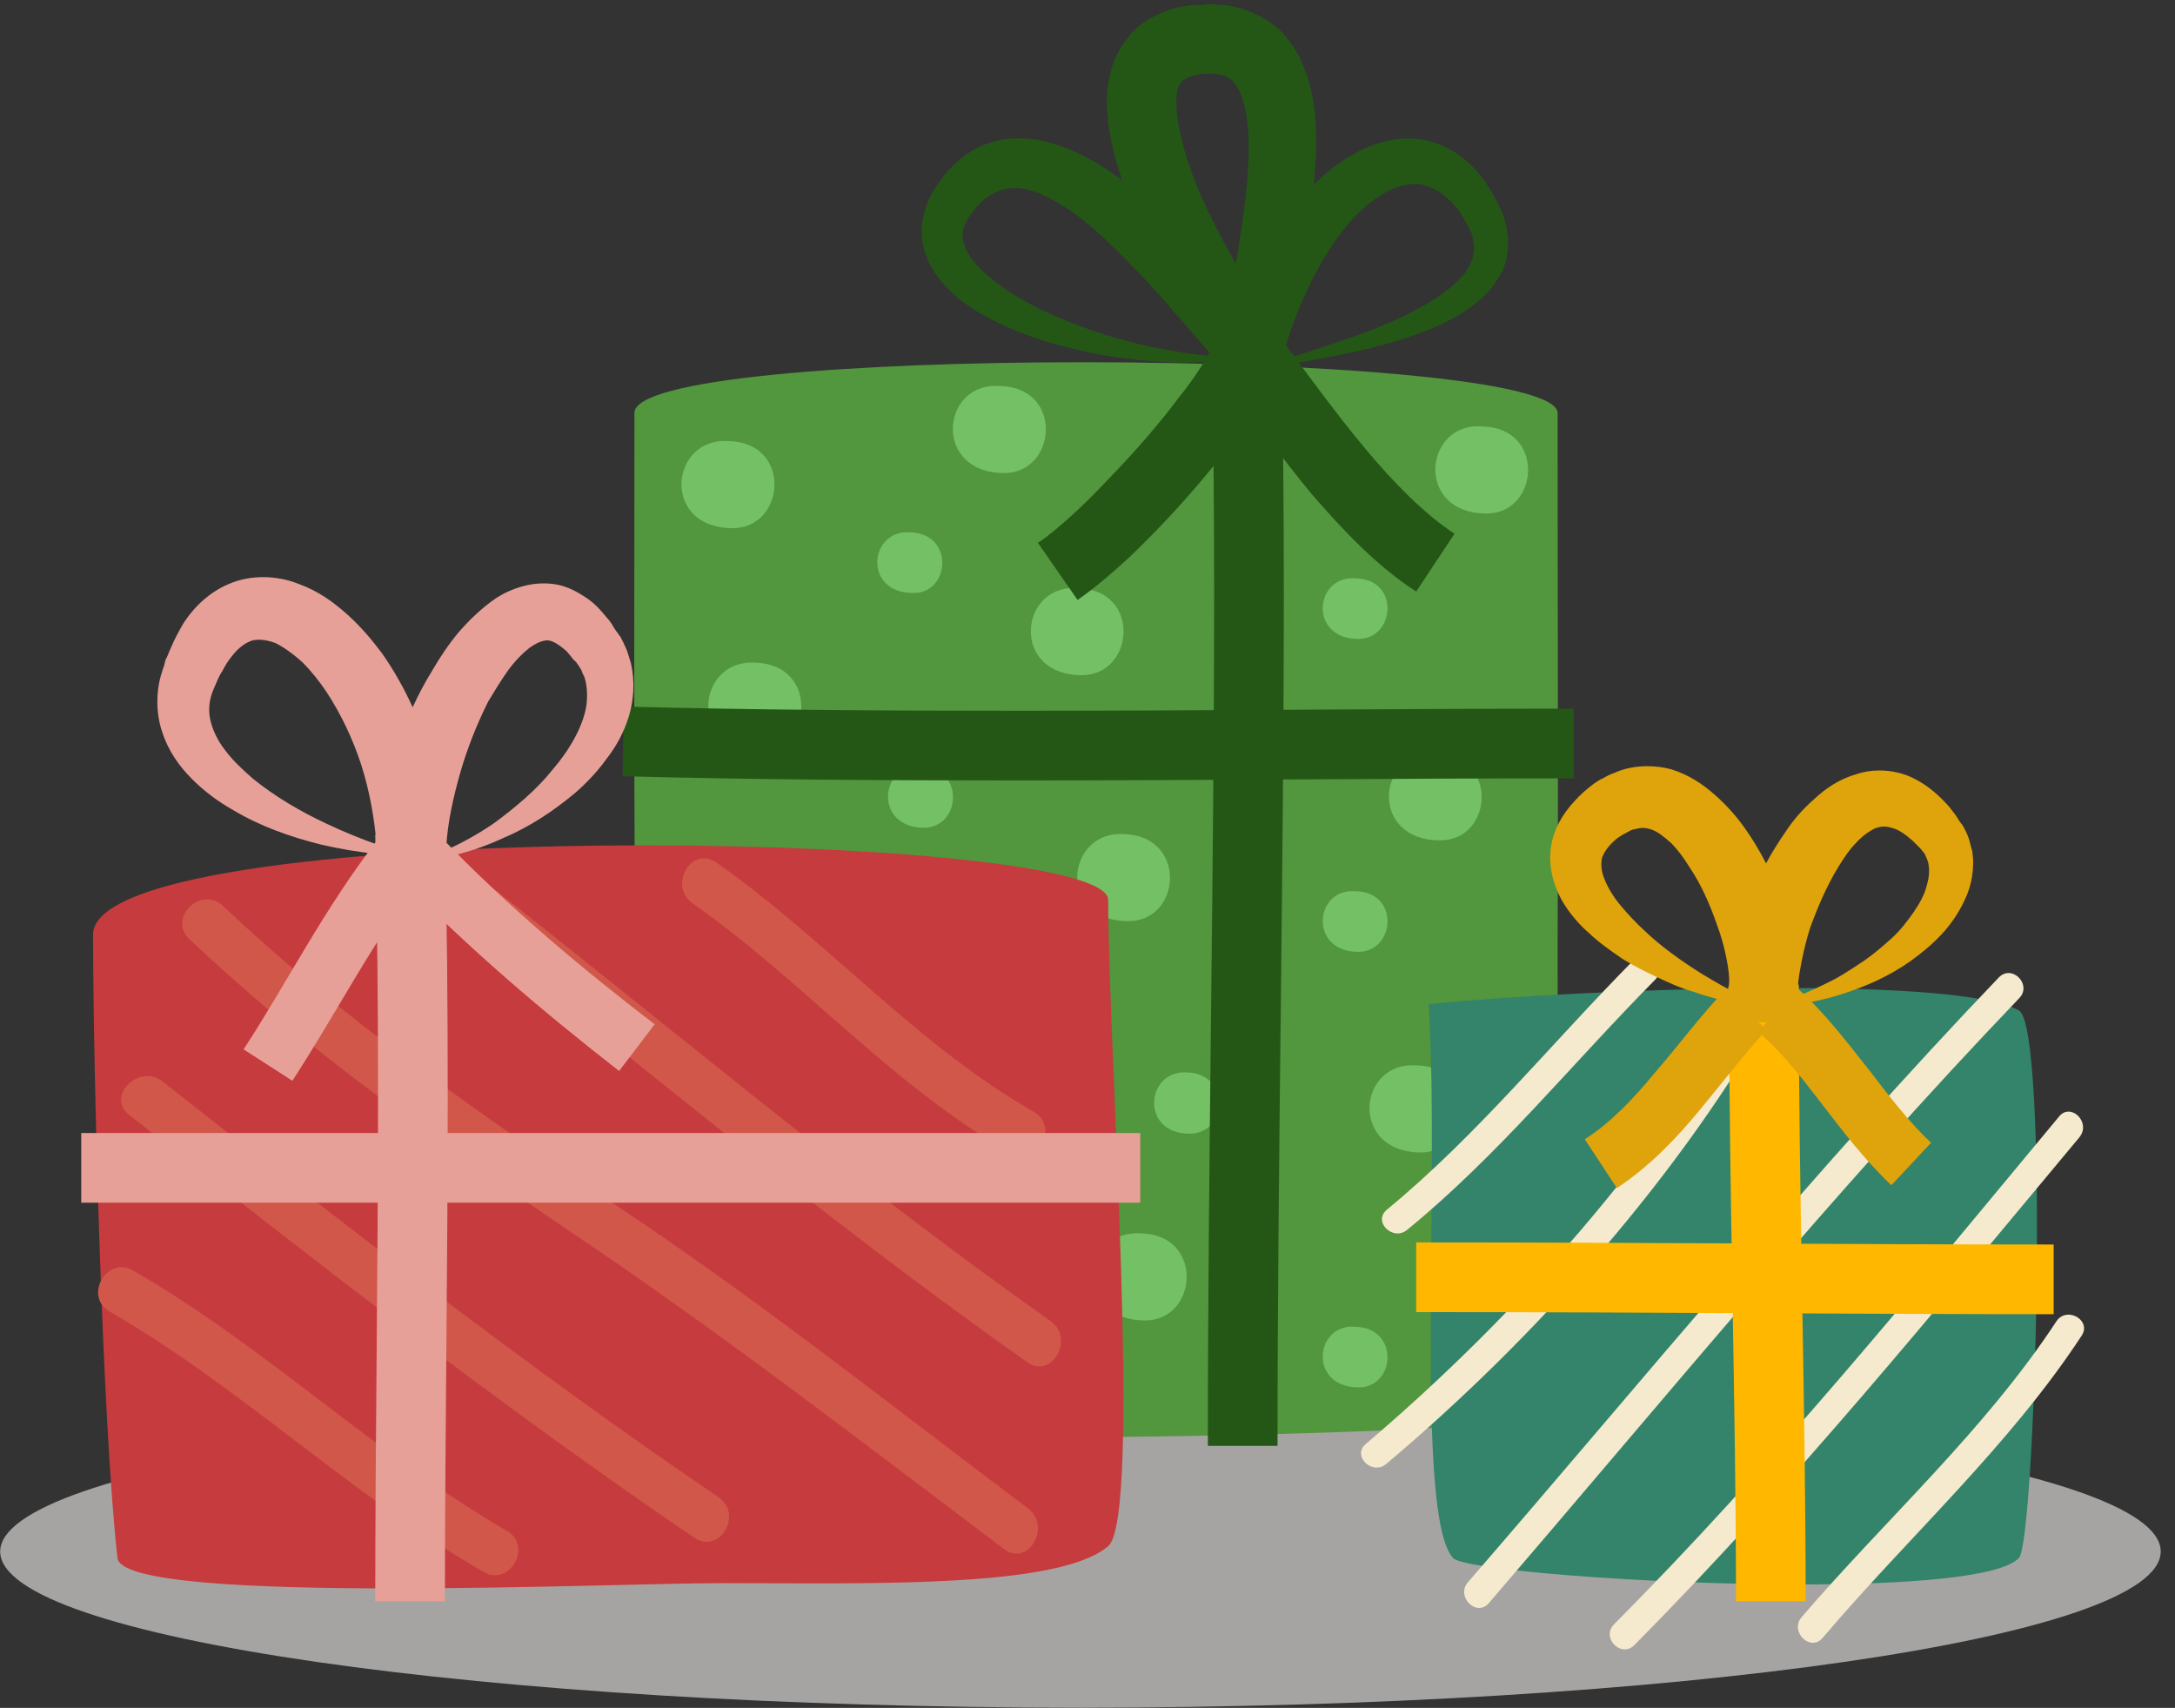 <?xml version="1.0" encoding="UTF-8"?>
<!-- Generated by Pixelmator Pro 2.4.5 -->
<svg width="256" height="201" viewBox="0 0 256 201" xmlns="http://www.w3.org/2000/svg" xmlns:xlink="http://www.w3.org/1999/xlink">
    <rect x="0" y="0" width="256" height="201" fill="#333333" stroke="none"/>
    <path id="Path-copy-44" fill="#fdfbf6" fill-opacity="0.567" fill-rule="evenodd" stroke="none" d="M 0.021 182.594 L 0.021 182.594 C 0.021 177.719 13.417 173.044 37.262 169.597 C 61.107 166.149 93.448 164.213 127.17 164.213 L 127.17 164.213 C 197.393 164.213 254.32 172.442 254.32 182.594 L 254.32 182.594 C 254.32 192.745 197.393 200.974 127.17 200.974 L 127.17 200.974 C 56.948 200.974 0.021 192.745 0.021 182.594 Z"/>
    <path id="Path-copy-43" fill="#52963e" fill-rule="evenodd" stroke="none" d="M 127.448 42.629 C 100.729 42.629 74.514 44.562 74.674 48.63 C 74.674 87.497 74.347 123.908 76.153 164.994 C 76.277 168.158 98.978 169.146 122.955 169.146 C 146.18 169.146 170.598 168.22 176.854 167.455 C 188.169 166.061 183.251 161.385 183.333 112.43 C 183.415 89.222 183.333 71.834 183.333 48.63 C 183.372 44.706 155.142 42.629 127.448 42.629 Z"/>
    <path id="Path-copy-42" fill="#73c065" fill-rule="evenodd" stroke="none" d="M 85.292 51.892 C 78.81 51.892 77.9 62.159 86.237 62.159 C 92.47 62.159 93.292 52.072 85.746 51.908 C 85.593 51.898 85.442 51.892 85.292 51.892 Z"/>
    <path id="Path-copy-41" fill="#73c065" fill-rule="evenodd" stroke="none" d="M 131.873 98.146 C 125.391 98.146 124.481 108.41 132.818 108.41 C 139.051 108.41 139.788 98.407 132.327 98.162 C 132.17 98.149 132.02 98.146 131.873 98.146 Z"/>
    <path id="Path-copy-40" fill="#73c065" fill-rule="evenodd" stroke="none" d="M 133.836 145.136 C 127.282 145.136 126.448 155.4 134.785 155.4 C 141.018 155.4 141.757 145.316 134.294 145.152 C 134.137 145.139 133.986 145.136 133.836 145.136 Z"/>
    <path id="Path-copy-39" fill="#73c065" fill-rule="evenodd" stroke="none" d="M 173.955 50.164 C 167.535 50.164 166.661 60.438 174.969 60.438 C 181.202 60.438 181.941 50.351 174.478 50.187 C 174.298 50.171 174.125 50.164 173.955 50.164 Z"/>
    <path id="Path-copy-38" fill="#73c065" fill-rule="evenodd" stroke="none" d="M 166.236 125.366 C 159.751 125.366 158.952 135.558 167.178 135.637 C 173.493 135.637 174.232 125.552 166.769 125.386 C 166.589 125.372 166.409 125.366 166.236 125.366 Z"/>
    <path id="Path-copy-37" fill="#73c065" fill-rule="evenodd" stroke="none" d="M 126.379 69.195 C 119.9 69.195 119.066 79.462 127.324 79.462 C 133.558 79.462 134.376 69.378 126.83 69.211 C 126.677 69.201 126.526 69.195 126.379 69.195 Z"/>
    <path id="Path-copy-36" fill="#73c065" fill-rule="evenodd" stroke="none" d="M 88.485 77.97 C 81.931 77.97 81.097 88.238 89.355 88.238 C 95.667 88.238 96.407 78.232 88.943 77.987 C 88.789 77.977 88.636 77.97 88.485 77.97 Z"/>
    <path id="Path-copy-35" fill="#73c065" fill-rule="evenodd" stroke="none" d="M 168.458 88.709 C 162.044 88.709 161.249 98.898 169.475 98.898 C 169.501 98.898 169.524 98.898 169.55 98.898 C 175.715 98.898 176.497 88.892 168.984 88.729 C 168.804 88.716 168.628 88.709 168.458 88.709 Z"/>
    <path id="Path-copy-34" fill="#73c065" fill-rule="evenodd" stroke="none" d="M 117.197 45.407 C 110.709 45.407 109.911 55.602 118.14 55.681 C 124.455 55.681 125.191 45.593 117.727 45.43 C 117.548 45.417 117.371 45.407 117.197 45.407 Z"/>
    <path id="Path-copy-33" fill="#73c065" fill-rule="evenodd" stroke="none" d="M 159.178 68.049 C 154.679 68.049 154.133 75.199 159.881 75.199 C 164.227 75.199 164.799 68.147 159.551 68.066 C 159.423 68.053 159.299 68.049 159.178 68.049 Z"/>
    <path id="Path-copy-32" fill="#73c065" fill-rule="evenodd" stroke="none" d="M 106.776 62.637 C 102.274 62.637 101.649 69.787 107.479 69.787 C 107.502 69.787 107.529 69.787 107.551 69.787 C 111.831 69.787 112.368 62.814 107.149 62.65 C 107.021 62.641 106.897 62.637 106.776 62.637 Z"/>
    <path id="Path-copy-31" fill="#73c065" fill-rule="evenodd" stroke="none" d="M 159.178 104.87 C 154.679 104.87 154.133 112.019 159.881 112.019 C 164.227 112.019 164.799 104.968 159.551 104.886 C 159.423 104.873 159.299 104.87 159.178 104.87 Z"/>
    <path id="Path-copy-30" fill="#73c065" fill-rule="evenodd" stroke="none" d="M 139.405 126.197 C 134.841 126.197 134.255 133.425 140.033 133.425 C 144.463 133.425 144.954 126.37 139.706 126.207 C 139.605 126.2 139.503 126.197 139.405 126.197 Z"/>
    <path id="Path-copy-29" fill="#73c065" fill-rule="evenodd" stroke="none" d="M 159.178 156.123 C 154.679 156.123 154.133 163.272 159.881 163.272 C 159.904 163.276 159.931 163.276 159.957 163.276 C 164.233 163.276 164.77 156.303 159.551 156.14 C 159.423 156.13 159.299 156.123 159.178 156.123 Z"/>
    <path id="Path-copy-28" fill="#73c065" fill-rule="evenodd" stroke="none" d="M 108.075 90.195 C 103.514 90.195 102.931 97.344 108.706 97.422 C 113.137 97.422 113.628 90.371 108.379 90.208 C 108.275 90.198 108.173 90.195 108.075 90.195 Z"/>
    <path id="Path-copy-27" fill="#245716" fill-rule="evenodd" stroke="none" d="M 150.86 41.657 L 142.658 41.739 C 142.824 50.923 142.906 60.356 142.906 69.786 C 142.906 102.669 142.167 137.11 142.167 170.16 L 150.366 170.16 C 150.366 137.195 151.106 102.833 151.106 69.786 C 151.106 60.274 151.024 50.841 150.86 41.657 Z"/>
    <path id="Path-copy-26" fill="#245716" fill-rule="evenodd" stroke="none" d="M 73.444 83.153 L 73.28 91.353 C 88.861 91.765 104.524 91.847 120.023 91.847 C 142.165 91.847 164.061 91.601 185.218 91.601 L 185.218 83.398 C 163.979 83.398 142.083 83.647 120.023 83.647 C 104.524 83.647 88.943 83.562 73.444 83.153 Z"/>
    <path id="Path-copy-25" fill="#245716" fill-rule="evenodd" stroke="none" d="M 142.987 8.691 C 143.151 8.691 143.396 8.773 143.641 8.773 C 143.887 8.854 144.054 8.854 144.217 8.936 C 144.872 9.267 145.366 9.676 145.857 10.66 C 146.347 11.642 146.678 13.036 146.841 14.515 C 147.005 16.072 147.005 17.63 146.923 19.351 C 146.76 22.633 146.266 26.075 145.693 29.602 L 145.448 31.035 L 145.448 31.035 C 145.336 30.832 145.225 30.626 145.117 30.423 C 143.396 27.387 141.839 24.354 140.608 21.239 C 140.032 19.681 139.46 18.039 139.133 16.563 C 138.72 15.006 138.475 13.53 138.475 12.218 C 138.393 10.906 138.72 10.003 139.051 9.676 C 139.214 9.512 139.378 9.348 139.705 9.185 C 140.032 9.018 140.445 8.854 141.017 8.773 C 141.345 8.691 141.675 8.691 142.002 8.691 Z M 119.471 22.116 C 120.031 22.116 120.626 22.201 121.255 22.387 C 122.648 22.796 124.042 23.532 125.436 24.435 C 126.912 25.339 128.224 26.487 129.536 27.635 C 132.16 30.096 134.702 32.72 137.163 35.508 L 140.854 39.771 L 142.755 41.911 L 142.755 41.911 C 140.314 41.725 137.919 41.316 135.524 40.838 C 131.833 40.017 128.306 38.95 124.864 37.474 C 121.5 36.08 118.221 34.278 115.761 31.981 C 114.531 30.914 113.628 29.602 113.382 28.372 C 113.137 27.305 113.464 26.242 114.367 25.093 C 114.776 24.517 115.27 23.945 115.843 23.451 C 116.088 23.287 116.17 23.205 116.334 23.123 C 116.415 23.042 116.582 22.96 116.664 22.878 C 116.991 22.714 117.237 22.633 117.564 22.469 C 118.15 22.243 118.784 22.116 119.471 22.116 Z M 166.473 21.635 C 167.252 21.635 168.014 21.86 168.734 22.22 C 169.801 22.714 170.786 23.617 171.689 24.763 C 172.016 25.339 172.507 25.993 172.755 26.569 C 173.083 27.141 173.328 27.717 173.41 28.29 C 173.655 29.438 173.41 30.505 172.755 31.654 C 172.098 32.72 170.949 33.702 169.719 34.605 C 168.489 35.508 167.095 36.244 165.701 36.984 C 162.832 38.377 159.717 39.526 156.68 40.507 L 152.008 42.068 C 151.785 42.134 151.563 42.199 151.344 42.268 L 151.344 42.268 C 151.448 41.761 151.448 41.234 151.34 40.723 L 151.34 40.723 C 152.07 38.188 153.084 35.721 154.22 33.375 C 155.532 30.669 157.174 28.044 159.059 25.911 C 161.029 23.781 163.404 22.057 165.619 21.73 C 165.904 21.664 166.192 21.635 166.473 21.635 Z M 142.084 0.491 L 141.675 0.573 C 141.099 0.573 140.527 0.573 139.869 0.655 C 138.72 0.818 137.408 1.146 136.096 1.803 C 134.784 2.376 133.472 3.361 132.572 4.673 C 131.588 5.903 131.015 7.297 130.684 8.609 C 130.357 9.921 130.275 11.151 130.275 12.3 C 130.357 14.597 130.766 16.645 131.26 18.615 C 131.519 19.501 131.794 20.355 132.085 21.19 L 132.085 21.19 C 131.035 20.431 129.935 19.694 128.8 19.024 C 126.912 17.957 124.945 17.057 122.648 16.563 C 121.726 16.38 120.803 16.288 119.88 16.288 C 119.573 16.288 119.265 16.298 118.958 16.318 C 117.646 16.4 116.334 16.809 115.185 17.303 C 114.612 17.63 114.04 17.957 113.546 18.284 C 113.3 18.533 113.055 18.696 112.81 18.942 C 112.561 19.105 112.316 19.351 112.152 19.514 C 111.331 20.336 110.676 21.157 110.019 22.22 C 109.364 23.205 108.873 24.435 108.625 25.748 C 108.379 27.06 108.461 28.453 108.873 29.684 C 109.691 32.226 111.331 33.865 112.973 35.259 C 114.694 36.571 116.497 37.556 118.303 38.377 C 120.106 39.195 121.994 39.853 123.879 40.426 C 125.767 40.92 127.651 41.411 129.536 41.738 C 131.424 42.068 133.309 42.314 135.278 42.477 C 136.659 42.598 138.082 42.673 139.486 42.673 C 140.003 42.673 140.513 42.664 141.017 42.641 C 141.783 42.608 142.536 42.566 143.282 42.5 L 143.282 42.5 C 143.795 43.069 144.342 43.652 145.035 44.28 C 145.794 44.948 146.743 45.304 147.689 45.304 C 148.487 45.304 149.282 45.052 149.956 44.529 C 150.493 44.1 150.889 43.557 151.131 42.965 L 151.131 42.965 C 153.084 42.634 155.031 42.297 157.008 41.905 C 160.289 41.247 163.486 40.507 166.686 39.362 C 168.325 38.786 169.883 38.132 171.443 37.229 C 172.919 36.326 174.477 35.259 175.707 33.702 C 176.279 32.884 176.855 31.981 177.182 30.996 C 177.428 29.929 177.591 28.784 177.428 27.717 C 177.346 26.651 177.101 25.748 176.692 24.763 C 176.279 23.863 175.87 23.042 175.38 22.305 C 174.395 20.663 173.083 19.105 171.277 17.957 C 169.732 16.926 167.723 16.292 165.724 16.292 C 165.498 16.292 165.273 16.301 165.047 16.318 C 162.913 16.481 160.862 17.221 159.223 18.202 C 157.502 19.187 156.026 20.336 154.714 21.648 C 154.688 21.674 154.661 21.697 154.635 21.723 L 154.635 21.723 C 154.697 21.075 154.753 20.421 154.796 19.763 C 154.959 17.793 154.959 15.827 154.796 13.775 C 154.632 11.724 154.22 9.512 153.156 7.215 C 152.662 6.067 151.926 4.918 150.941 3.852 C 149.956 2.87 148.644 1.967 147.332 1.476 C 146.678 1.146 146.02 0.982 145.366 0.818 C 144.708 0.655 144.054 0.573 143.314 0.573 C 142.987 0.491 142.823 0.491 142.575 0.491 Z"/>
    <path id="Path-copy-24" fill="#245716" fill-rule="evenodd" stroke="none" d="M 142.412 41.33 C 141.675 42.805 140.363 44.775 138.721 46.823 C 136.345 50.023 133.227 53.547 130.194 56.665 C 128.718 58.223 127.243 59.699 125.849 60.929 C 124.455 62.159 123.225 63.226 122.158 63.88 L 126.83 70.607 C 128.718 69.295 130.767 67.571 132.9 65.604 C 136.097 62.568 139.46 58.962 142.412 55.353 C 143.887 53.547 145.281 51.826 146.511 50.105 C 147.742 48.384 148.808 46.823 149.63 45.348 L 142.412 41.33 Z"/>
    <path id="Path-copy-23" fill="#245716" fill-rule="evenodd" stroke="none" d="M 151.024 40.181 L 144.464 45.102 C 147.497 49.202 150.779 53.796 154.384 58.141 C 158.075 62.404 162.011 66.586 166.687 69.622 L 171.196 62.817 C 167.59 60.438 164.063 56.829 160.699 52.811 C 157.339 48.793 154.139 44.363 151.024 40.181 Z"/>
    <path id="Path-copy-22" fill="#33846a" fill-rule="evenodd" stroke="none" d="M 210.041 116.276 C 194.869 116.276 177.508 117.235 168.163 118.171 C 169.475 140.312 166.524 178.444 171.033 183.365 C 172.253 184.729 193.635 186.47 211.916 186.47 C 224.392 186.47 235.425 185.658 237.621 183.365 C 239.59 181.395 241.23 120.877 237.621 118.91 C 234.057 116.957 222.828 116.276 210.041 116.276 Z"/>
    <path id="Path-copy-21" fill="#f5eace" fill-rule="evenodd" stroke="none" d="M 193.557 112.343 C 193.177 112.343 192.788 112.49 192.438 112.84 C 182.678 122.679 173.902 133.588 163.242 142.36 C 161.887 143.46 163.121 145.164 164.508 145.164 C 164.885 145.164 165.271 145.037 165.621 144.739 C 176.363 135.967 185.138 125.058 194.813 115.301 C 196.024 114.094 194.866 112.343 193.557 112.343 Z"/>
    <path id="Path-copy-20" fill="#f5eace" fill-rule="evenodd" stroke="none" d="M 207.688 115.386 C 207.168 115.386 206.648 115.625 206.295 116.201 C 194.98 136.294 178.332 154.99 160.781 169.917 C 159.427 171.013 160.66 172.718 162.048 172.718 C 162.424 172.718 162.81 172.59 163.16 172.292 C 180.956 157.287 197.85 138.26 209.246 117.925 C 210.044 116.616 208.866 115.386 207.688 115.386 Z"/>
    <path id="Path-copy-19" fill="#f5eace" fill-rule="evenodd" stroke="none" d="M 236.407 114.512 C 236.014 114.512 235.605 114.673 235.242 115.056 C 213.431 137.851 193.42 162.372 172.757 186.234 C 171.684 187.494 172.839 189.235 174.099 189.235 C 174.482 189.235 174.874 189.074 175.214 188.695 C 195.798 164.75 215.807 140.312 237.703 117.431 C 238.835 116.237 237.699 114.512 236.407 114.512 Z"/>
    <path id="Path-copy-18" fill="#f5eace" fill-rule="evenodd" stroke="none" d="M 243.472 130.824 C 243.092 130.824 242.709 130.984 242.379 131.373 C 225.404 151.794 208.674 172.374 189.978 191.156 C 188.771 192.363 189.926 194.113 191.234 194.113 C 191.614 194.113 192.003 193.966 192.357 193.616 C 211.053 174.753 227.782 154.172 244.757 133.834 C 245.821 132.519 244.685 130.824 243.472 130.824 Z"/>
    <path id="Path-copy-17" fill="#f5eace" fill-rule="evenodd" stroke="none" d="M 243.462 154.72 C 242.942 154.72 242.419 154.942 242.052 155.485 C 233.604 168.357 222.041 178.69 212.038 190.335 C 210.968 191.595 212.12 193.335 213.38 193.335 C 213.763 193.335 214.155 193.178 214.496 192.795 C 224.583 180.905 236.392 170.327 245.003 157.206 C 245.864 155.943 244.676 154.72 243.462 154.72 Z"/>
    <path id="Path-copy-16" fill="#ffb700" fill-rule="evenodd" stroke="none" d="M 203.508 115.874 C 203.508 141.461 204.329 164.832 204.329 188.449 L 212.529 188.449 C 212.529 164.669 211.708 141.297 211.708 115.874 Z"/>
    <path id="Path-copy-15" fill="#ffb700" fill-rule="evenodd" stroke="none" d="M 166.688 146.215 L 166.688 154.418 C 194.486 154.418 217.118 154.664 241.72 154.664 L 241.72 146.464 C 217.204 146.464 194.568 146.215 166.688 146.215 Z"/>
    <path id="Path-copy-14" fill="#dfa30c" fill-rule="evenodd" stroke="none" d="M 193.361 97.439 C 193.754 97.439 194.107 97.527 194.487 97.668 C 195.144 97.913 195.88 98.489 196.702 99.225 C 197.438 99.965 198.177 100.95 198.832 102.016 C 200.229 104.064 201.292 106.525 202.114 108.904 C 202.604 110.216 202.935 111.446 203.18 112.676 C 203.426 113.825 203.589 115.137 203.508 115.709 L 203.524 115.709 L 203.524 115.709 C 203.517 115.817 203.514 115.929 203.508 116.037 L 203.426 116.118 C 203.422 116.213 203.422 116.305 203.426 116.4 L 203.426 116.4 C 202.326 115.821 201.276 115.192 200.229 114.561 C 197.768 113.004 195.471 111.364 193.502 109.476 C 192.438 108.495 191.535 107.51 190.714 106.525 C 189.896 105.54 189.238 104.473 188.829 103.41 C 188.42 102.425 188.42 101.522 188.584 100.868 C 188.829 100.292 189.238 99.637 189.978 98.98 C 190.305 98.653 190.796 98.325 191.29 98.08 C 191.454 97.998 191.535 97.913 191.617 97.913 L 191.863 97.75 C 192.108 97.668 192.272 97.586 192.438 97.586 C 192.782 97.485 193.08 97.439 193.361 97.439 Z M 221.755 97.275 C 222.027 97.275 222.305 97.321 222.616 97.422 C 223.434 97.586 224.337 98.244 225.158 98.98 C 225.404 99.225 225.567 99.392 225.813 99.637 L 225.976 99.801 L 226.058 99.883 L 226.388 100.292 C 226.552 100.537 226.552 100.455 226.634 100.704 C 226.716 100.868 226.797 101.113 226.879 101.277 C 227.125 102.016 227.125 103.08 226.797 104.146 C 226.552 105.213 225.976 106.28 225.24 107.346 C 224.5 108.41 223.682 109.476 222.698 110.379 C 221.713 111.282 220.646 112.182 219.498 113.004 C 218.349 113.743 217.204 114.561 215.974 115.219 C 214.498 115.978 212.996 116.684 211.449 117.303 L 211.449 117.303 C 211.498 117.107 211.527 116.904 211.543 116.694 C 211.56 116.554 211.57 116.416 211.583 116.282 L 211.583 116.282 L 211.625 116.285 C 211.625 115.3 211.871 114.07 212.119 112.84 C 212.365 111.61 212.692 110.298 213.101 109.067 C 214.004 106.607 215.071 104.146 216.383 102.016 C 217.037 100.95 217.695 99.965 218.431 99.225 C 219.17 98.407 219.992 97.831 220.646 97.504 C 221.029 97.36 221.382 97.275 221.755 97.275 Z M 193.898 90.172 C 192.553 90.172 191.208 90.417 190.06 90.944 C 189.566 91.107 189.075 91.353 188.666 91.602 C 188.42 91.683 188.172 91.847 187.926 92.011 C 187.681 92.174 187.436 92.338 187.354 92.42 C 186.614 92.995 185.96 93.568 185.302 94.307 C 183.99 95.701 182.76 97.668 182.514 99.965 C 182.269 102.262 182.923 104.31 183.827 105.952 C 184.73 107.51 185.878 108.822 187.108 109.889 C 188.335 111.034 189.647 111.937 190.959 112.84 C 192.272 113.661 193.584 114.316 194.981 114.973 C 196.375 115.628 197.768 116.285 199.244 116.694 C 200.746 117.208 202.271 117.656 203.805 117.977 L 203.805 117.977 C 204.401 119.25 205.641 120.189 207.116 120.303 C 207.264 120.32 207.411 120.326 207.558 120.326 C 209.037 120.326 210.388 119.502 211.076 118.258 L 211.076 118.258 C 212.96 118.019 214.851 117.607 216.71 117.021 C 219.579 116.118 222.37 114.888 224.909 113.085 C 226.14 112.182 227.37 111.201 228.518 109.97 C 229.585 108.822 230.57 107.428 231.306 105.786 C 232.046 104.228 232.455 102.18 232.127 100.128 C 231.964 99.637 231.882 99.143 231.718 98.653 C 231.555 98.162 231.224 97.504 230.979 97.095 L 230.652 96.686 L 230.243 96.029 C 229.994 95.701 229.749 95.374 229.503 95.044 C 228.355 93.732 226.961 92.42 225.076 91.52 C 223.948 90.98 222.583 90.676 221.215 90.676 C 220.296 90.676 219.37 90.813 218.516 91.107 C 216.464 91.683 214.825 92.832 213.513 94.062 C 212.201 95.207 211.053 96.519 210.15 97.913 C 209.305 99.124 208.546 100.351 207.866 101.611 L 207.866 101.611 C 207.156 100.21 206.341 98.849 205.395 97.504 C 204.411 96.11 203.262 94.798 201.868 93.568 C 200.474 92.338 198.832 91.189 196.702 90.535 C 195.815 90.296 194.856 90.172 193.898 90.172 Z"/>
    <path id="Path-copy-13" fill="#dfa30c" fill-rule="evenodd" stroke="none" d="M 203.017 116.531 C 200.062 119.646 197.52 123.092 194.814 126.207 C 192.19 129.407 189.484 132.194 186.533 134.079 L 190.305 139.821 C 194.16 137.279 197.274 133.997 200.062 130.637 C 202.853 127.273 205.396 123.91 207.935 121.204 L 203.017 116.531 Z"/>
    <path id="Path-copy-12" fill="#dfa30c" fill-rule="evenodd" stroke="none" d="M 211.544 116.286 L 206.954 121.449 C 209.578 123.664 211.956 126.697 214.414 129.897 C 216.874 133.094 219.417 136.458 222.616 139.491 L 227.289 134.488 C 224.665 132.031 222.286 128.913 219.829 125.716 C 217.286 122.516 214.744 119.155 211.544 116.286 Z"/>
    <path id="Path-copy-11" fill="#c63b3d" fill-rule="evenodd" stroke="none" d="M 75.827 99.49 C 44.04 99.49 10.303 102.625 10.957 110.216 C 10.957 125.47 12.02 167.374 13.827 183.364 C 14.164 186.237 29.539 186.934 46.154 186.934 C 61.787 186.934 78.52 186.316 84.841 186.316 C 88.454 186.316 92.279 186.345 96.127 186.345 C 110.788 186.345 125.761 185.933 130.436 181.97 C 134.454 178.525 130.436 123.255 130.436 105.871 C 130.243 101.915 103.793 99.49 75.827 99.49 Z"/>
    <path id="Path-copy-10" fill="#d1574a" fill-rule="evenodd" stroke="none" d="M 24.39 105.831 C 22.203 105.831 20.263 108.604 22.29 110.528 C 36.114 123.616 51.674 134.5 67.368 145.118 C 84.863 156.871 101.358 169.626 118.184 182.314 C 118.688 182.69 119.186 182.85 119.653 182.85 C 121.845 182.85 123.303 179.271 120.99 177.507 C 105.163 165.621 89.805 153.399 73.31 142.382 C 56.95 131.431 40.587 120.211 26.231 106.587 C 25.653 106.055 25.011 105.831 24.39 105.831 Z"/>
    <path id="Path-copy-9" fill="#d1574a" fill-rule="evenodd" stroke="none" d="M 50.42 99.329 C 48.108 99.329 46.059 102.169 48.337 103.917 C 72.442 122.747 95.815 142.648 120.858 160.279 C 121.367 160.649 121.871 160.809 122.34 160.809 C 124.578 160.809 126.035 157.18 123.664 155.469 C 99.02 138.108 76.05 118.473 52.208 99.977 C 51.643 99.521 51.023 99.329 50.42 99.329 Z"/>
    <path id="Path-copy-8" fill="#d1574a" fill-rule="evenodd" stroke="none" d="M 82.865 101.005 C 80.603 101.005 79.092 104.605 81.527 106.321 C 94.482 115.404 104.966 127.756 118.856 135.638 C 119.339 135.912 119.813 136.035 120.258 136.035 C 122.717 136.035 124.318 132.355 121.662 130.828 C 107.839 122.95 97.287 110.595 84.333 101.511 C 83.829 101.16 83.331 101.005 82.865 101.005 Z"/>
    <path id="Path-copy-7" fill="#d1574a" fill-rule="evenodd" stroke="none" d="M 17.337 126.641 C 15.005 126.641 12.988 129.481 15.213 131.229 C 36.982 148.325 58.82 165.422 81.724 180.98 C 82.224 181.313 82.72 181.46 83.184 181.46 C 85.502 181.46 87.034 177.841 84.529 176.174 C 62.025 160.88 40.52 144.12 19.151 127.291 C 18.573 126.836 17.944 126.641 17.337 126.641 Z"/>
    <path id="Path-copy-6" fill="#d1574a" fill-rule="evenodd" stroke="none" d="M 14.305 149.13 C 11.885 149.13 10.273 152.81 12.874 154.337 C 28.368 163.287 41.322 175.972 56.883 184.989 C 57.354 185.266 57.818 185.386 58.258 185.386 C 60.677 185.386 62.286 181.706 59.686 180.179 C 44.128 171.165 31.24 158.477 15.679 149.53 C 15.208 149.253 14.742 149.13 14.305 149.13 Z"/>
    <path id="Path-copy-5" fill="#e7a098" fill-rule="evenodd" stroke="none" d="M 52.368 98.08 L 44.168 98.244 C 44.414 108.577 44.496 118.825 44.496 128.994 C 44.496 149.332 44.168 169.341 44.168 188.449 L 52.368 188.449 C 52.368 169.422 52.698 149.414 52.698 128.994 C 52.698 118.743 52.617 108.41 52.368 98.08 Z"/>
    <path id="Path-copy-4" fill="#e7a098" fill-rule="evenodd" stroke="none" d="M 9.563 133.343 L 9.563 141.543 L 134.209 141.543 L 134.209 133.343 Z"/>
    <path id="Path-copy-3" fill="#e7a098" fill-rule="evenodd" stroke="none" d="M 30.484 75.284 C 31.06 75.284 31.711 75.411 32.441 75.689 C 33.426 76.183 34.574 77.001 35.641 77.986 C 36.623 78.971 37.607 80.201 38.429 81.432 C 40.15 84.056 41.544 87.007 42.529 90.04 C 43.494 93.096 44.063 96.228 44.318 99.362 L 44.318 99.362 C 42.345 98.665 40.425 97.88 38.592 97.013 C 35.392 95.537 32.359 93.731 29.817 91.683 C 28.587 90.616 27.356 89.468 26.457 88.237 C 25.554 87.089 24.978 85.777 24.732 84.628 C 24.487 83.398 24.65 82.25 25.141 81.104 L 25.635 79.956 C 25.799 79.626 25.881 79.38 26.126 79.053 C 26.457 78.399 26.866 77.741 27.275 77.25 C 28.014 76.265 28.914 75.608 29.735 75.362 C 29.967 75.31 30.219 75.284 30.484 75.284 Z M 64.425 75.362 C 64.997 75.362 65.818 75.856 66.718 76.674 C 66.882 76.92 67.13 77.086 67.376 77.495 L 67.785 77.904 C 67.948 78.068 67.948 78.15 68.03 78.232 L 68.194 78.48 L 68.443 78.889 C 68.524 79.135 68.606 79.38 68.77 79.626 C 69.097 80.61 69.179 81.759 69.015 83.071 C 68.606 85.531 67.049 88.237 65.079 90.534 C 63.194 92.913 60.734 94.961 58.191 96.849 C 56.395 98.083 54.488 99.163 52.462 100.062 L 52.462 100.062 C 52.495 99.895 52.521 99.729 52.531 99.555 C 52.698 96.767 53.352 93.813 54.173 90.943 C 54.991 88.074 56.14 85.204 57.452 82.58 C 58.191 81.35 58.928 80.12 59.749 78.971 C 60.57 77.823 61.47 76.92 62.291 76.265 C 63.194 75.608 63.931 75.362 64.425 75.362 Z M 30.972 67.922 C 29.765 67.922 28.528 68.118 27.356 68.556 C 24.732 69.541 22.848 71.426 21.617 73.314 C 21.041 74.296 20.551 75.199 20.142 76.183 C 19.893 76.674 19.729 77.25 19.484 77.659 L 19.32 78.313 L 19.075 79.053 C 18.336 81.268 18.336 83.892 19.075 86.104 C 19.811 88.401 21.123 90.207 22.602 91.683 C 24.078 93.158 25.635 94.307 27.356 95.288 C 30.638 97.258 34.162 98.488 37.771 99.392 C 39.999 99.909 42.26 100.295 44.534 100.511 L 44.534 100.511 C 45.064 102.068 46.448 103.256 48.186 103.328 C 48.284 103.334 48.382 103.338 48.477 103.338 C 50.1 103.338 51.553 102.333 52.194 100.897 L 52.194 100.897 C 54.589 100.478 56.948 99.676 59.176 98.652 C 62.291 97.34 65.161 95.455 67.785 93.24 C 69.097 92.092 70.327 90.78 71.394 89.304 C 72.542 87.828 73.442 86.186 74.018 84.301 C 74.591 82.417 74.754 80.201 74.263 78.068 C 74.1 77.495 73.936 77.001 73.773 76.511 L 73.442 75.771 L 73.033 74.953 C 72.87 74.79 72.706 74.459 72.542 74.296 L 72.215 73.805 C 72.048 73.478 71.721 72.983 71.394 72.656 C 70.736 71.835 70 71.017 69.015 70.359 C 68.03 69.705 66.882 69.047 65.57 68.802 C 65.053 68.707 64.523 68.658 63.996 68.658 C 63.185 68.658 62.38 68.769 61.634 68.965 C 60.403 69.296 59.34 69.787 58.437 70.359 C 56.634 71.59 55.24 72.983 54.01 74.377 C 52.78 75.856 51.795 77.332 50.892 78.889 C 50.018 80.296 49.249 81.752 48.572 83.241 L 48.572 83.241 C 47.577 81.049 46.389 78.925 44.989 76.92 C 43.759 75.28 42.447 73.723 40.889 72.329 C 39.247 70.853 37.444 69.541 35.147 68.72 C 33.923 68.223 32.47 67.922 30.972 67.922 Z"/>
    <path id="Path-copy-2" fill="#e7a098" fill-rule="evenodd" stroke="none" d="M 44.577 98.653 C 38.18 106.852 33.672 115.873 28.669 123.5 L 34.411 127.191 C 39.659 119.155 44.086 110.38 49.992 102.834 L 44.577 98.653 Z"/>
    <path id="Path-copy" fill="#e7a098" fill-rule="evenodd" stroke="none" d="M 51.796 98.407 L 46.874 103.08 C 54.91 111.446 63.931 119.073 72.87 126.043 L 77.052 120.549 C 68.28 113.825 59.504 106.443 51.796 98.407 Z"/>
</svg>
